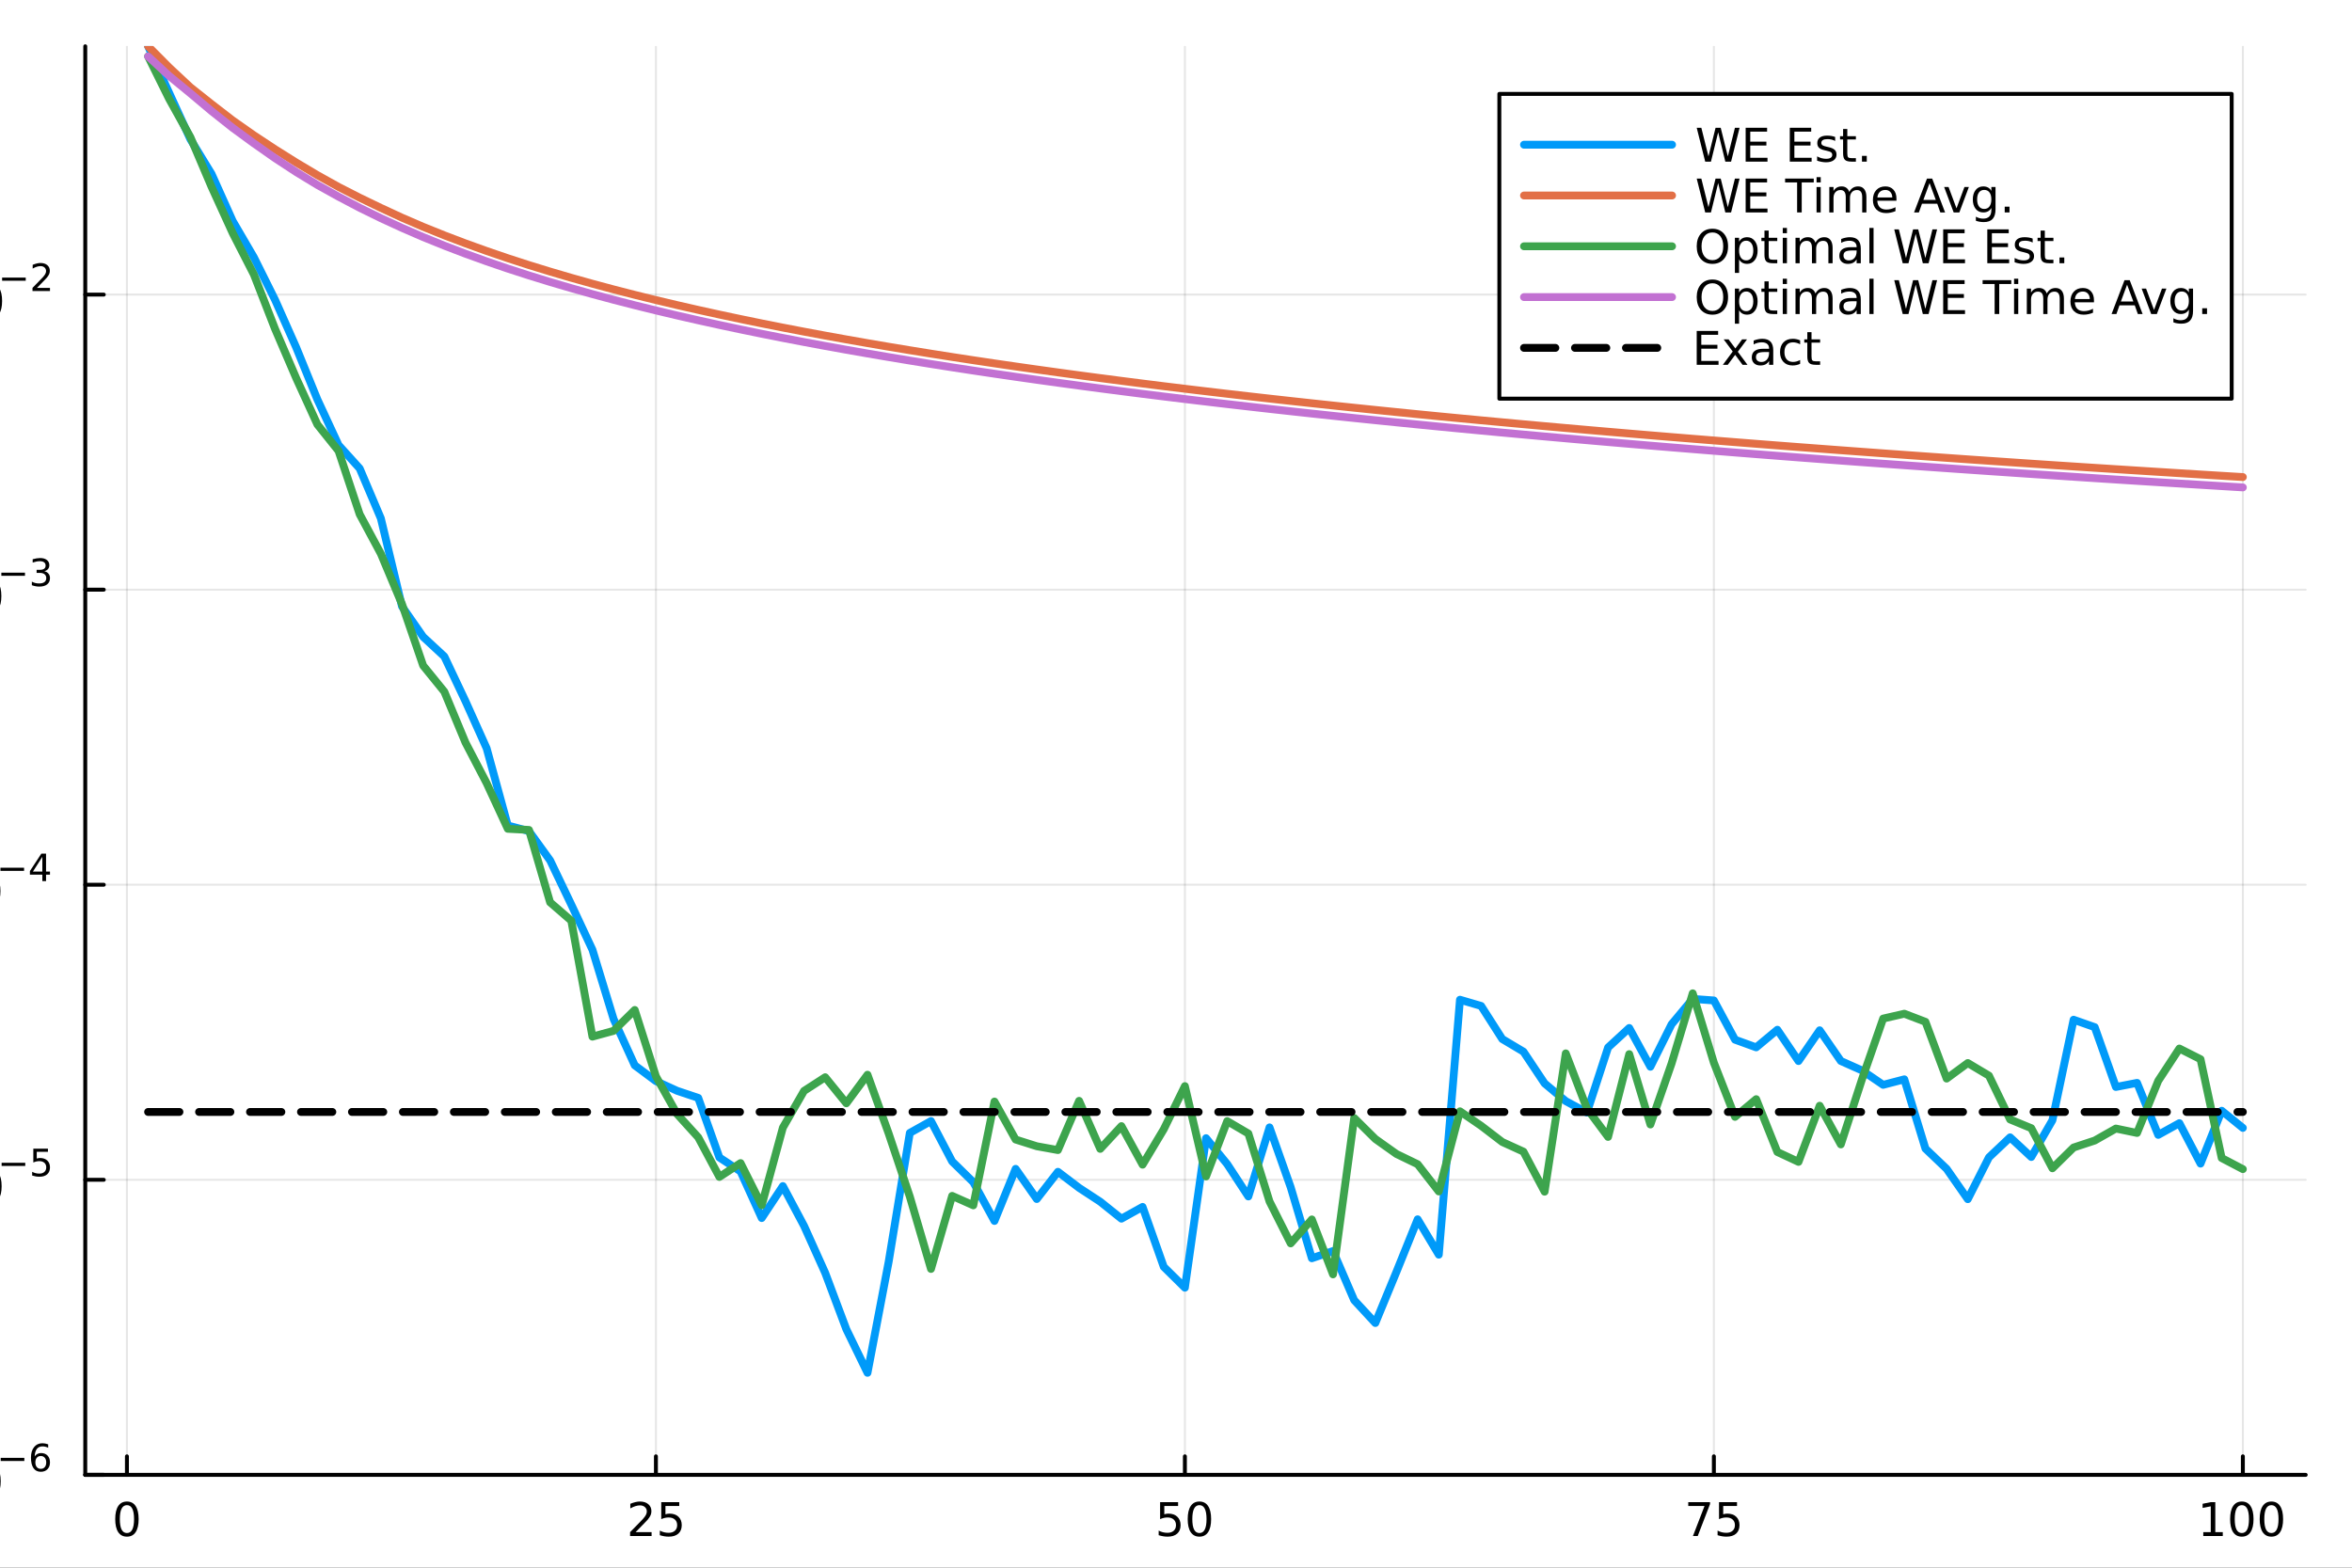 <?xml version="1.0" encoding="utf-8"?>
<svg xmlns="http://www.w3.org/2000/svg" xmlns:xlink="http://www.w3.org/1999/xlink" width="600" height="400" viewBox="0 0 2400 1600">
<rect x="0" y="0" width="2400" height="1600" fill="#333333" stroke="none"/>
<defs>
  <clipPath id="clip770">
    <rect x="0" y="0" width="2400" height="1600"/>
  </clipPath>
</defs>
<path clip-path="url(#clip770)" d="M0 1600 L2400 1600 L2400 0 L0 0  Z" fill="#ffffff" fill-rule="evenodd" fill-opacity="1"/>
<defs>
  <clipPath id="clip771">
    <rect x="480" y="0" width="1681" height="1600"/>
  </clipPath>
</defs>
<path clip-path="url(#clip770)" d="M86.992 1505.26 L2352.76 1505.26 L2352.76 47.244 L86.992 47.244  Z" fill="#ffffff" fill-rule="evenodd" fill-opacity="1"/>
<defs>
  <clipPath id="clip772">
    <rect x="86" y="47" width="2267" height="1459"/>
  </clipPath>
</defs>
<polyline clip-path="url(#clip772)" style="stroke:#000000; stroke-linecap:round; stroke-linejoin:round; stroke-width:2; stroke-opacity:0.1; fill:none" points="129.526,1505.26 129.526,47.244 "/>
<polyline clip-path="url(#clip772)" style="stroke:#000000; stroke-linecap:round; stroke-linejoin:round; stroke-width:2; stroke-opacity:0.1; fill:none" points="669.302,1505.26 669.302,47.244 "/>
<polyline clip-path="url(#clip772)" style="stroke:#000000; stroke-linecap:round; stroke-linejoin:round; stroke-width:2; stroke-opacity:0.1; fill:none" points="1209.08,1505.26 1209.08,47.244 "/>
<polyline clip-path="url(#clip772)" style="stroke:#000000; stroke-linecap:round; stroke-linejoin:round; stroke-width:2; stroke-opacity:0.1; fill:none" points="1748.85,1505.26 1748.85,47.244 "/>
<polyline clip-path="url(#clip772)" style="stroke:#000000; stroke-linecap:round; stroke-linejoin:round; stroke-width:2; stroke-opacity:0.1; fill:none" points="2288.63,1505.26 2288.63,47.244 "/>
<polyline clip-path="url(#clip770)" style="stroke:#000000; stroke-linecap:round; stroke-linejoin:round; stroke-width:4; stroke-opacity:1; fill:none" points="86.992,1505.26 2352.76,1505.26 "/>
<polyline clip-path="url(#clip770)" style="stroke:#000000; stroke-linecap:round; stroke-linejoin:round; stroke-width:4; stroke-opacity:1; fill:none" points="129.526,1505.26 129.526,1486.36 "/>
<polyline clip-path="url(#clip770)" style="stroke:#000000; stroke-linecap:round; stroke-linejoin:round; stroke-width:4; stroke-opacity:1; fill:none" points="669.302,1505.26 669.302,1486.36 "/>
<polyline clip-path="url(#clip770)" style="stroke:#000000; stroke-linecap:round; stroke-linejoin:round; stroke-width:4; stroke-opacity:1; fill:none" points="1209.08,1505.26 1209.08,1486.36 "/>
<polyline clip-path="url(#clip770)" style="stroke:#000000; stroke-linecap:round; stroke-linejoin:round; stroke-width:4; stroke-opacity:1; fill:none" points="1748.85,1505.26 1748.85,1486.36 "/>
<polyline clip-path="url(#clip770)" style="stroke:#000000; stroke-linecap:round; stroke-linejoin:round; stroke-width:4; stroke-opacity:1; fill:none" points="2288.63,1505.26 2288.63,1486.36 "/>
<path clip-path="url(#clip770)" d="M129.526 1536.18 Q125.915 1536.18 124.087 1539.74 Q122.281 1543.28 122.281 1550.41 Q122.281 1557.52 124.087 1561.09 Q125.915 1564.63 129.526 1564.63 Q133.161 1564.63 134.966 1561.09 Q136.795 1557.52 136.795 1550.41 Q136.795 1543.28 134.966 1539.74 Q133.161 1536.18 129.526 1536.18 M129.526 1532.47 Q135.337 1532.47 138.392 1537.08 Q141.471 1541.66 141.471 1550.41 Q141.471 1559.14 138.392 1563.75 Q135.337 1568.33 129.526 1568.33 Q123.716 1568.33 120.638 1563.75 Q117.582 1559.14 117.582 1550.41 Q117.582 1541.66 120.638 1537.08 Q123.716 1532.47 129.526 1532.47 Z" fill="#000000" fill-rule="nonzero" fill-opacity="1" /><path clip-path="url(#clip770)" d="M648.573 1563.72 L664.893 1563.72 L664.893 1567.66 L642.948 1567.66 L642.948 1563.72 Q645.61 1560.97 650.194 1556.34 Q654.8 1551.69 655.981 1550.35 Q658.226 1547.82 659.106 1546.09 Q660.009 1544.33 660.009 1542.64 Q660.009 1539.88 658.064 1538.15 Q656.143 1536.41 653.041 1536.41 Q650.842 1536.41 648.388 1537.17 Q645.958 1537.94 643.18 1539.49 L643.18 1534.77 Q646.004 1533.63 648.458 1533.05 Q650.911 1532.47 652.948 1532.47 Q658.319 1532.47 661.513 1535.16 Q664.708 1537.85 664.708 1542.34 Q664.708 1544.47 663.897 1546.39 Q663.11 1548.28 661.004 1550.88 Q660.425 1551.55 657.323 1554.77 Q654.222 1557.96 648.573 1563.72 Z" fill="#000000" fill-rule="nonzero" fill-opacity="1" /><path clip-path="url(#clip770)" d="M674.754 1533.1 L693.11 1533.1 L693.11 1537.04 L679.036 1537.04 L679.036 1545.51 Q680.055 1545.16 681.073 1545 Q682.092 1544.81 683.11 1544.81 Q688.897 1544.81 692.277 1547.98 Q695.657 1551.16 695.657 1556.57 Q695.657 1562.15 692.184 1565.25 Q688.712 1568.33 682.393 1568.33 Q680.217 1568.33 677.948 1567.96 Q675.703 1567.59 673.296 1566.85 L673.296 1562.15 Q675.379 1563.28 677.601 1563.84 Q679.823 1564.4 682.3 1564.4 Q686.305 1564.4 688.643 1562.29 Q690.981 1560.18 690.981 1556.57 Q690.981 1552.96 688.643 1550.85 Q686.305 1548.75 682.3 1548.75 Q680.425 1548.75 678.55 1549.16 Q676.698 1549.58 674.754 1550.46 L674.754 1533.1 Z" fill="#000000" fill-rule="nonzero" fill-opacity="1" /><path clip-path="url(#clip770)" d="M1183.78 1533.1 L1202.13 1533.1 L1202.13 1537.04 L1188.06 1537.04 L1188.06 1545.51 Q1189.08 1545.16 1190.1 1545 Q1191.12 1544.81 1192.13 1544.81 Q1197.92 1544.81 1201.3 1547.98 Q1204.68 1551.16 1204.68 1556.57 Q1204.68 1562.15 1201.21 1565.25 Q1197.74 1568.33 1191.42 1568.33 Q1189.24 1568.33 1186.97 1567.96 Q1184.73 1567.59 1182.32 1566.85 L1182.32 1562.15 Q1184.4 1563.28 1186.62 1563.84 Q1188.85 1564.4 1191.32 1564.4 Q1195.33 1564.4 1197.67 1562.29 Q1200 1560.18 1200 1556.57 Q1200 1552.96 1197.67 1550.85 Q1195.33 1548.75 1191.32 1548.75 Q1189.45 1548.75 1187.57 1549.16 Q1185.72 1549.58 1183.78 1550.46 L1183.78 1533.1 Z" fill="#000000" fill-rule="nonzero" fill-opacity="1" /><path clip-path="url(#clip770)" d="M1223.89 1536.18 Q1220.28 1536.18 1218.45 1539.74 Q1216.65 1543.28 1216.65 1550.41 Q1216.65 1557.52 1218.45 1561.09 Q1220.28 1564.63 1223.89 1564.63 Q1227.53 1564.63 1229.33 1561.09 Q1231.16 1557.52 1231.16 1550.41 Q1231.16 1543.28 1229.33 1539.74 Q1227.53 1536.18 1223.89 1536.18 M1223.89 1532.47 Q1229.7 1532.47 1232.76 1537.08 Q1235.84 1541.66 1235.84 1550.41 Q1235.84 1559.14 1232.76 1563.75 Q1229.7 1568.33 1223.89 1568.33 Q1218.08 1568.33 1215 1563.75 Q1211.95 1559.14 1211.95 1550.41 Q1211.95 1541.66 1215 1537.08 Q1218.08 1532.47 1223.89 1532.47 Z" fill="#000000" fill-rule="nonzero" fill-opacity="1" /><path clip-path="url(#clip770)" d="M1722.71 1533.1 L1744.93 1533.1 L1744.93 1535.09 L1732.38 1567.66 L1727.5 1567.66 L1739.31 1537.04 L1722.71 1537.04 L1722.71 1533.1 Z" fill="#000000" fill-rule="nonzero" fill-opacity="1" /><path clip-path="url(#clip770)" d="M1754.1 1533.1 L1772.45 1533.1 L1772.45 1537.04 L1758.38 1537.04 L1758.38 1545.51 Q1759.4 1545.16 1760.42 1545 Q1761.44 1544.81 1762.45 1544.81 Q1768.24 1544.81 1771.62 1547.98 Q1775 1551.16 1775 1556.57 Q1775 1562.15 1771.53 1565.25 Q1768.06 1568.33 1761.74 1568.33 Q1759.56 1568.33 1757.29 1567.96 Q1755.05 1567.59 1752.64 1566.85 L1752.64 1562.15 Q1754.72 1563.28 1756.94 1563.84 Q1759.17 1564.4 1761.64 1564.4 Q1765.65 1564.4 1767.99 1562.29 Q1770.32 1560.18 1770.32 1556.57 Q1770.32 1552.96 1767.99 1550.85 Q1765.65 1548.75 1761.64 1548.75 Q1759.77 1548.75 1757.89 1549.16 Q1756.04 1549.58 1754.1 1550.46 L1754.1 1533.1 Z" fill="#000000" fill-rule="nonzero" fill-opacity="1" /><path clip-path="url(#clip770)" d="M2248.24 1563.72 L2255.88 1563.72 L2255.88 1537.36 L2247.57 1539.03 L2247.57 1534.77 L2255.83 1533.1 L2260.51 1533.1 L2260.51 1563.72 L2268.14 1563.72 L2268.14 1567.66 L2248.24 1567.66 L2248.24 1563.72 Z" fill="#000000" fill-rule="nonzero" fill-opacity="1" /><path clip-path="url(#clip770)" d="M2287.59 1536.18 Q2283.98 1536.18 2282.15 1539.74 Q2280.34 1543.28 2280.34 1550.41 Q2280.34 1557.52 2282.15 1561.09 Q2283.98 1564.63 2287.59 1564.63 Q2291.22 1564.63 2293.03 1561.09 Q2294.86 1557.52 2294.86 1550.41 Q2294.86 1543.28 2293.03 1539.74 Q2291.22 1536.18 2287.59 1536.18 M2287.59 1532.47 Q2293.4 1532.47 2296.45 1537.08 Q2299.53 1541.66 2299.53 1550.41 Q2299.53 1559.14 2296.45 1563.75 Q2293.4 1568.33 2287.59 1568.33 Q2281.78 1568.33 2278.7 1563.75 Q2275.64 1559.14 2275.64 1550.41 Q2275.64 1541.66 2278.7 1537.08 Q2281.78 1532.47 2287.59 1532.47 Z" fill="#000000" fill-rule="nonzero" fill-opacity="1" /><path clip-path="url(#clip770)" d="M2317.75 1536.18 Q2314.14 1536.18 2312.31 1539.74 Q2310.51 1543.28 2310.51 1550.41 Q2310.51 1557.52 2312.31 1561.09 Q2314.14 1564.63 2317.75 1564.63 Q2321.38 1564.63 2323.19 1561.09 Q2325.02 1557.52 2325.02 1550.41 Q2325.02 1543.28 2323.19 1539.74 Q2321.38 1536.18 2317.75 1536.18 M2317.75 1532.47 Q2323.56 1532.47 2326.62 1537.08 Q2329.7 1541.66 2329.7 1550.41 Q2329.7 1559.14 2326.62 1563.75 Q2323.56 1568.33 2317.75 1568.33 Q2311.94 1568.33 2308.86 1563.75 Q2305.81 1559.14 2305.81 1550.41 Q2305.81 1541.66 2308.86 1537.08 Q2311.94 1532.47 2317.75 1532.47 Z" fill="#000000" fill-rule="nonzero" fill-opacity="1" /><path clip-path="url(#clip770)" d="M1116.16 1602.6 L1122.59 1602.6 L1122.59 1650.12 L1116.16 1650.12 L1116.16 1602.6 Z" fill="#000000" fill-rule="nonzero" fill-opacity="1" /><path clip-path="url(#clip770)" d="M1140.92 1604.35 L1140.92 1614.48 L1152.99 1614.48 L1152.99 1619.03 L1140.92 1619.03 L1140.92 1638.38 Q1140.92 1642.74 1142.1 1643.98 Q1143.31 1645.22 1146.97 1645.22 L1152.99 1645.22 L1152.99 1650.12 L1146.97 1650.12 Q1140.19 1650.12 1137.61 1647.61 Q1135.04 1645.06 1135.04 1638.38 L1135.04 1619.03 L1130.74 1619.03 L1130.74 1614.48 L1135.04 1614.48 L1135.04 1604.35 L1140.92 1604.35 Z" fill="#000000" fill-rule="nonzero" fill-opacity="1" /><path clip-path="url(#clip770)" d="M1191.18 1630.84 L1191.18 1633.7 L1164.25 1633.7 Q1164.64 1639.75 1167.88 1642.93 Q1171.16 1646.08 1176.99 1646.08 Q1180.36 1646.08 1183.51 1645.25 Q1186.69 1644.43 1189.81 1642.77 L1189.81 1648.31 Q1186.66 1649.65 1183.35 1650.35 Q1180.04 1651.05 1176.63 1651.05 Q1168.1 1651.05 1163.11 1646.08 Q1158.14 1641.12 1158.14 1632.65 Q1158.14 1623.9 1162.85 1618.77 Q1167.6 1613.62 1175.62 1613.62 Q1182.81 1613.62 1186.98 1618.26 Q1191.18 1622.88 1191.18 1630.84 M1185.32 1629.12 Q1185.26 1624.31 1182.62 1621.45 Q1180.01 1618.58 1175.68 1618.58 Q1170.78 1618.58 1167.82 1621.35 Q1164.89 1624.12 1164.44 1629.15 L1185.32 1629.12 Z" fill="#000000" fill-rule="nonzero" fill-opacity="1" /><path clip-path="url(#clip770)" d="M1221.45 1619.95 Q1220.46 1619.38 1219.29 1619.12 Q1218.14 1618.84 1216.74 1618.84 Q1211.77 1618.84 1209.1 1622.08 Q1206.46 1625.3 1206.46 1631.35 L1206.46 1650.12 L1200.57 1650.12 L1200.57 1614.48 L1206.46 1614.48 L1206.46 1620.01 Q1208.3 1616.77 1211.26 1615.21 Q1214.22 1613.62 1218.46 1613.62 Q1219.06 1613.62 1219.79 1613.71 Q1220.53 1613.78 1221.42 1613.93 L1221.45 1619.95 Z" fill="#000000" fill-rule="nonzero" fill-opacity="1" /><path clip-path="url(#clip770)" d="M1243.79 1632.2 Q1236.7 1632.2 1233.96 1633.83 Q1231.22 1635.45 1231.22 1639.37 Q1231.22 1642.48 1233.26 1644.33 Q1235.33 1646.15 1238.86 1646.15 Q1243.73 1646.15 1246.66 1642.71 Q1249.62 1639.24 1249.62 1633.51 L1249.62 1632.2 L1243.79 1632.2 M1255.47 1629.79 L1255.47 1650.12 L1249.62 1650.12 L1249.62 1644.71 Q1247.61 1647.96 1244.62 1649.52 Q1241.63 1651.05 1237.3 1651.05 Q1231.83 1651.05 1228.58 1647.99 Q1225.36 1644.9 1225.36 1639.75 Q1225.36 1633.73 1229.37 1630.68 Q1233.42 1627.62 1241.41 1627.62 L1249.62 1627.62 L1249.62 1627.05 Q1249.62 1623.01 1246.94 1620.81 Q1244.3 1618.58 1239.5 1618.58 Q1236.44 1618.58 1233.54 1619.31 Q1230.65 1620.05 1227.97 1621.51 L1227.97 1616.1 Q1231.19 1614.86 1234.21 1614.25 Q1237.24 1613.62 1240.1 1613.62 Q1247.84 1613.62 1251.65 1617.63 Q1255.47 1621.64 1255.47 1629.79 Z" fill="#000000" fill-rule="nonzero" fill-opacity="1" /><path clip-path="url(#clip770)" d="M1273.33 1604.35 L1273.33 1614.48 L1285.39 1614.48 L1285.39 1619.03 L1273.33 1619.03 L1273.33 1638.38 Q1273.33 1642.74 1274.51 1643.98 Q1275.72 1645.22 1279.38 1645.22 L1285.39 1645.22 L1285.39 1650.12 L1279.38 1650.12 Q1272.6 1650.12 1270.02 1647.61 Q1267.44 1645.06 1267.44 1638.38 L1267.44 1619.03 L1263.14 1619.03 L1263.14 1614.48 L1267.44 1614.48 L1267.44 1604.35 L1273.33 1604.35 Z" fill="#000000" fill-rule="nonzero" fill-opacity="1" /><path clip-path="url(#clip770)" d="M1323.59 1630.84 L1323.59 1633.7 L1296.66 1633.7 Q1297.04 1639.75 1300.29 1642.93 Q1303.57 1646.08 1309.39 1646.08 Q1312.77 1646.08 1315.92 1645.25 Q1319.1 1644.43 1322.22 1642.77 L1322.22 1648.31 Q1319.07 1649.65 1315.76 1650.35 Q1312.45 1651.05 1309.04 1651.05 Q1300.51 1651.05 1295.51 1646.08 Q1290.55 1641.12 1290.55 1632.65 Q1290.55 1623.9 1295.26 1618.77 Q1300 1613.62 1308.02 1613.62 Q1315.22 1613.62 1319.39 1618.26 Q1323.59 1622.88 1323.59 1630.84 M1317.73 1629.12 Q1317.67 1624.31 1315.03 1621.45 Q1312.42 1618.58 1308.09 1618.58 Q1303.19 1618.58 1300.23 1621.35 Q1297.3 1624.12 1296.85 1629.15 L1317.73 1629.12 Z" fill="#000000" fill-rule="nonzero" fill-opacity="1" /><polyline clip-path="url(#clip772)" style="stroke:#000000; stroke-linecap:round; stroke-linejoin:round; stroke-width:2; stroke-opacity:0.1; fill:none" points="86.992,1505.26 2352.76,1505.26 "/>
<polyline clip-path="url(#clip772)" style="stroke:#000000; stroke-linecap:round; stroke-linejoin:round; stroke-width:2; stroke-opacity:0.1; fill:none" points="86.992,1204.11 2352.76,1204.11 "/>
<polyline clip-path="url(#clip772)" style="stroke:#000000; stroke-linecap:round; stroke-linejoin:round; stroke-width:2; stroke-opacity:0.1; fill:none" points="86.992,902.968 2352.76,902.968 "/>
<polyline clip-path="url(#clip772)" style="stroke:#000000; stroke-linecap:round; stroke-linejoin:round; stroke-width:2; stroke-opacity:0.1; fill:none" points="86.992,601.823 2352.76,601.823 "/>
<polyline clip-path="url(#clip772)" style="stroke:#000000; stroke-linecap:round; stroke-linejoin:round; stroke-width:2; stroke-opacity:0.1; fill:none" points="86.992,300.677 2352.76,300.677 "/>
<polyline clip-path="url(#clip770)" style="stroke:#000000; stroke-linecap:round; stroke-linejoin:round; stroke-width:4; stroke-opacity:1; fill:none" points="86.992,1505.26 86.992,47.244 "/>
<polyline clip-path="url(#clip770)" style="stroke:#000000; stroke-linecap:round; stroke-linejoin:round; stroke-width:4; stroke-opacity:1; fill:none" points="86.992,1505.26 105.89,1505.26 "/>
<polyline clip-path="url(#clip770)" style="stroke:#000000; stroke-linecap:round; stroke-linejoin:round; stroke-width:4; stroke-opacity:1; fill:none" points="86.992,1204.11 105.89,1204.11 "/>
<polyline clip-path="url(#clip770)" style="stroke:#000000; stroke-linecap:round; stroke-linejoin:round; stroke-width:4; stroke-opacity:1; fill:none" points="86.992,902.968 105.89,902.968 "/>
<polyline clip-path="url(#clip770)" style="stroke:#000000; stroke-linecap:round; stroke-linejoin:round; stroke-width:4; stroke-opacity:1; fill:none" points="86.992,601.823 105.89,601.823 "/>
<polyline clip-path="url(#clip770)" style="stroke:#000000; stroke-linecap:round; stroke-linejoin:round; stroke-width:4; stroke-opacity:1; fill:none" points="86.992,300.677 105.89,300.677 "/>
<path clip-path="url(#clip770)" d="M-50.577 1525.05 L-42.938 1525.05 L-42.938 1498.69 L-51.248 1500.35 L-51.248 1496.09 L-42.984 1494.43 L-38.309 1494.43 L-38.309 1525.05 L-30.67 1525.05 L-30.67 1528.99 L-50.577 1528.99 L-50.577 1525.05 Z" fill="#000000" fill-rule="nonzero" fill-opacity="1" /><path clip-path="url(#clip770)" d="M-11.225 1497.51 Q-14.836 1497.51 -16.665 1501.07 Q-18.471 1504.61 -18.471 1511.74 Q-18.471 1518.85 -16.665 1522.41 Q-14.836 1525.96 -11.225 1525.96 Q-7.591 1525.96 -5.786 1522.41 Q-3.957 1518.85 -3.957 1511.74 Q-3.957 1504.61 -5.786 1501.07 Q-7.591 1497.51 -11.225 1497.51 M-11.225 1493.8 Q-5.415 1493.8 -2.36 1498.41 Q0.719 1502.99 0.719 1511.74 Q0.719 1520.47 -2.36 1525.08 Q-5.415 1529.66 -11.225 1529.66 Q-17.036 1529.66 -20.114 1525.08 Q-23.17 1520.47 -23.17 1511.74 Q-23.17 1502.99 -20.114 1498.41 Q-17.036 1493.8 -11.225 1493.8 Z" fill="#000000" fill-rule="nonzero" fill-opacity="1" /><path clip-path="url(#clip770)" d="M0.719 1487.9 L24.831 1487.9 L24.831 1491.1 L0.719 1491.1 L0.719 1487.9 Z" fill="#000000" fill-rule="nonzero" fill-opacity="1" /><path clip-path="url(#clip770)" d="M41.626 1486.02 Q39.068 1486.02 37.563 1487.77 Q36.078 1489.52 36.078 1492.57 Q36.078 1495.6 37.563 1497.36 Q39.068 1499.11 41.626 1499.11 Q44.184 1499.11 45.669 1497.36 Q47.174 1495.6 47.174 1492.57 Q47.174 1489.52 45.669 1487.77 Q44.184 1486.02 41.626 1486.02 M49.168 1474.12 L49.168 1477.58 Q47.738 1476.9 46.271 1476.54 Q44.823 1476.19 43.394 1476.19 Q39.632 1476.19 37.639 1478.73 Q35.664 1481.26 35.382 1486.4 Q36.491 1484.76 38.165 1483.9 Q39.839 1483.01 41.852 1483.01 Q46.083 1483.01 48.528 1485.59 Q50.992 1488.15 50.992 1492.57 Q50.992 1496.89 48.434 1499.51 Q45.876 1502.12 41.626 1502.12 Q36.755 1502.12 34.178 1498.4 Q31.601 1494.66 31.601 1487.57 Q31.601 1480.91 34.761 1476.96 Q37.921 1472.99 43.243 1472.99 Q44.673 1472.99 46.121 1473.27 Q47.588 1473.55 49.168 1474.12 Z" fill="#000000" fill-rule="nonzero" fill-opacity="1" /><path clip-path="url(#clip770)" d="M-49.637 1223.91 L-41.998 1223.91 L-41.998 1197.54 L-50.308 1199.21 L-50.308 1194.95 L-42.044 1193.28 L-37.368 1193.28 L-37.368 1223.91 L-29.729 1223.91 L-29.729 1227.84 L-49.637 1227.84 L-49.637 1223.91 Z" fill="#000000" fill-rule="nonzero" fill-opacity="1" /><path clip-path="url(#clip770)" d="M-10.285 1196.36 Q-13.896 1196.36 -15.725 1199.93 Q-17.53 1203.47 -17.53 1210.6 Q-17.53 1217.7 -15.725 1221.27 Q-13.896 1224.81 -10.285 1224.81 Q-6.651 1224.81 -4.845 1221.27 Q-3.017 1217.7 -3.017 1210.6 Q-3.017 1203.47 -4.845 1199.93 Q-6.651 1196.36 -10.285 1196.36 M-10.285 1192.66 Q-4.475 1192.66 -1.419 1197.26 Q1.659 1201.85 1.659 1210.6 Q1.659 1219.32 -1.419 1223.93 Q-4.475 1228.51 -10.285 1228.51 Q-16.095 1228.51 -19.174 1223.93 Q-22.229 1219.32 -22.229 1210.6 Q-22.229 1201.85 -19.174 1197.26 Q-16.095 1192.66 -10.285 1192.66 Z" fill="#000000" fill-rule="nonzero" fill-opacity="1" /><path clip-path="url(#clip770)" d="M1.659 1186.76 L25.771 1186.76 L25.771 1189.96 L1.659 1189.96 L1.659 1186.76 Z" fill="#000000" fill-rule="nonzero" fill-opacity="1" /><path clip-path="url(#clip770)" d="M34.009 1172.35 L48.923 1172.35 L48.923 1175.55 L37.488 1175.55 L37.488 1182.43 Q38.316 1182.15 39.143 1182.02 Q39.971 1181.87 40.798 1181.87 Q45.5 1181.87 48.246 1184.44 Q50.992 1187.02 50.992 1191.42 Q50.992 1195.96 48.171 1198.48 Q45.35 1200.98 40.215 1200.98 Q38.447 1200.98 36.604 1200.68 Q34.78 1200.37 32.824 1199.77 L32.824 1195.96 Q34.517 1196.88 36.322 1197.33 Q38.128 1197.78 40.14 1197.78 Q43.394 1197.78 45.293 1196.07 Q47.193 1194.36 47.193 1191.42 Q47.193 1188.49 45.293 1186.78 Q43.394 1185.07 40.14 1185.07 Q38.617 1185.07 37.093 1185.4 Q35.589 1185.74 34.009 1186.46 L34.009 1172.35 Z" fill="#000000" fill-rule="nonzero" fill-opacity="1" /><path clip-path="url(#clip770)" d="M-50.84 922.761 L-43.202 922.761 L-43.202 896.395 L-51.512 898.062 L-51.512 893.803 L-43.248 892.136 L-38.572 892.136 L-38.572 922.761 L-30.933 922.761 L-30.933 926.696 L-50.84 926.696 L-50.84 922.761 Z" fill="#000000" fill-rule="nonzero" fill-opacity="1" /><path clip-path="url(#clip770)" d="M-11.489 895.215 Q-15.1 895.215 -16.928 898.78 Q-18.734 902.321 -18.734 909.451 Q-18.734 916.557 -16.928 920.122 Q-15.1 923.664 -11.489 923.664 Q-7.854 923.664 -6.049 920.122 Q-4.22 916.557 -4.22 909.451 Q-4.22 902.321 -6.049 898.78 Q-7.854 895.215 -11.489 895.215 M-11.489 891.511 Q-5.679 891.511 -2.623 896.117 Q0.456 900.701 0.456 909.451 Q0.456 918.178 -2.623 922.784 Q-5.679 927.367 -11.489 927.367 Q-17.299 927.367 -20.378 922.784 Q-23.433 918.178 -23.433 909.451 Q-23.433 900.701 -20.378 896.117 Q-17.299 891.511 -11.489 891.511 Z" fill="#000000" fill-rule="nonzero" fill-opacity="1" /><path clip-path="url(#clip770)" d="M0.456 885.612 L24.567 885.612 L24.567 888.81 L0.456 888.81 L0.456 885.612 Z" fill="#000000" fill-rule="nonzero" fill-opacity="1" /><path clip-path="url(#clip770)" d="M43.206 874.516 L33.614 889.506 L43.206 889.506 L43.206 874.516 M42.209 871.206 L46.986 871.206 L46.986 889.506 L50.992 889.506 L50.992 892.665 L46.986 892.665 L46.986 899.286 L43.206 899.286 L43.206 892.665 L30.529 892.665 L30.529 888.998 L42.209 871.206 Z" fill="#000000" fill-rule="nonzero" fill-opacity="1" /><path clip-path="url(#clip770)" d="M-49.919 621.615 L-42.28 621.615 L-42.28 595.25 L-50.59 596.916 L-50.59 592.657 L-42.326 590.99 L-37.65 590.99 L-37.65 621.615 L-30.012 621.615 L-30.012 625.55 L-49.919 625.55 L-49.919 621.615 Z" fill="#000000" fill-rule="nonzero" fill-opacity="1" /><path clip-path="url(#clip770)" d="M-10.567 594.069 Q-14.178 594.069 -16.007 597.634 Q-17.812 601.175 -17.812 608.305 Q-17.812 615.411 -16.007 618.976 Q-14.178 622.518 -10.567 622.518 Q-6.933 622.518 -5.127 618.976 Q-3.299 615.411 -3.299 608.305 Q-3.299 601.175 -5.127 597.634 Q-6.933 594.069 -10.567 594.069 M-10.567 590.365 Q-4.757 590.365 -1.701 594.972 Q1.377 599.555 1.377 608.305 Q1.377 617.032 -1.701 621.638 Q-4.757 626.222 -10.567 626.222 Q-16.377 626.222 -19.456 621.638 Q-22.512 617.032 -22.512 608.305 Q-22.512 599.555 -19.456 594.972 Q-16.377 590.365 -10.567 590.365 Z" fill="#000000" fill-rule="nonzero" fill-opacity="1" /><path clip-path="url(#clip770)" d="M1.377 584.467 L25.489 584.467 L25.489 587.664 L1.377 587.664 L1.377 584.467 Z" fill="#000000" fill-rule="nonzero" fill-opacity="1" /><path clip-path="url(#clip770)" d="M45.199 583 Q47.926 583.583 49.45 585.426 Q50.992 587.269 50.992 589.977 Q50.992 594.134 48.133 596.41 Q45.275 598.685 40.008 598.685 Q38.24 598.685 36.36 598.328 Q34.498 597.989 32.504 597.294 L32.504 593.626 Q34.084 594.548 35.965 595.018 Q37.846 595.488 39.895 595.488 Q43.469 595.488 45.331 594.077 Q47.212 592.667 47.212 589.977 Q47.212 587.495 45.463 586.103 Q43.732 584.692 40.629 584.692 L37.356 584.692 L37.356 581.57 L40.779 581.57 Q43.582 581.57 45.068 580.461 Q46.553 579.332 46.553 577.226 Q46.553 575.063 45.011 573.916 Q43.488 572.749 40.629 572.749 Q39.068 572.749 37.281 573.088 Q35.495 573.426 33.35 574.141 L33.35 570.756 Q35.513 570.154 37.394 569.853 Q39.294 569.552 40.968 569.552 Q45.293 569.552 47.814 571.527 Q50.334 573.483 50.334 576.831 Q50.334 579.163 48.998 580.78 Q47.663 582.379 45.199 583 Z" fill="#000000" fill-rule="nonzero" fill-opacity="1" /><path clip-path="url(#clip770)" d="M-49.148 320.469 L-41.509 320.469 L-41.509 294.104 L-49.819 295.77 L-49.819 291.511 L-41.555 289.845 L-36.879 289.845 L-36.879 320.469 L-29.24 320.469 L-29.24 324.405 L-49.148 324.405 L-49.148 320.469 Z" fill="#000000" fill-rule="nonzero" fill-opacity="1" /><path clip-path="url(#clip770)" d="M-9.796 292.923 Q-13.407 292.923 -15.236 296.488 Q-17.041 300.03 -17.041 307.159 Q-17.041 314.266 -15.236 317.831 Q-13.407 321.372 -9.796 321.372 Q-6.162 321.372 -4.356 317.831 Q-2.528 314.266 -2.528 307.159 Q-2.528 300.03 -4.356 296.488 Q-6.162 292.923 -9.796 292.923 M-9.796 289.22 Q-3.986 289.22 -0.93 293.826 Q2.148 298.409 2.148 307.159 Q2.148 315.886 -0.93 320.493 Q-3.986 325.076 -9.796 325.076 Q-15.606 325.076 -18.685 320.493 Q-21.74 315.886 -21.74 307.159 Q-21.74 298.409 -18.685 293.826 Q-15.606 289.22 -9.796 289.22 Z" fill="#000000" fill-rule="nonzero" fill-opacity="1" /><path clip-path="url(#clip770)" d="M2.148 283.321 L26.26 283.321 L26.26 286.518 L2.148 286.518 L2.148 283.321 Z" fill="#000000" fill-rule="nonzero" fill-opacity="1" /><path clip-path="url(#clip770)" d="M37.733 293.797 L50.992 293.797 L50.992 296.994 L33.162 296.994 L33.162 293.797 Q35.325 291.559 39.049 287.797 Q42.792 284.017 43.751 282.926 Q45.575 280.876 46.29 279.465 Q47.024 278.036 47.024 276.663 Q47.024 274.425 45.444 273.014 Q43.883 271.604 41.362 271.604 Q39.576 271.604 37.582 272.224 Q35.607 272.845 33.35 274.105 L33.35 270.268 Q35.645 269.347 37.639 268.877 Q39.632 268.406 41.287 268.406 Q45.651 268.406 48.246 270.588 Q50.842 272.77 50.842 276.418 Q50.842 278.149 50.183 279.71 Q49.544 281.252 47.832 283.359 Q47.362 283.904 44.842 286.518 Q42.322 289.114 37.733 293.797 Z" fill="#000000" fill-rule="nonzero" fill-opacity="1" /><polyline clip-path="url(#clip772)" style="stroke:#009af9; stroke-linecap:round; stroke-linejoin:round; stroke-width:8; stroke-opacity:1; fill:none" points="151.118,47.244 172.709,95.01 194.3,142.136 215.891,177.532 237.482,225.647 259.073,262.646 280.664,306.019 302.255,354.634 323.846,407.662 345.437,454.22 367.028,478.113 388.619,529.019 410.21,618.957 431.801,649.979 453.392,669.983 474.983,715.634 496.574,763.722 518.165,842.489 539.756,848.239 561.347,878.144 582.938,923.214 604.529,969.329 626.12,1040.04 647.711,1087.3 669.302,1103.38 690.894,1113.27 712.485,1120.51 734.076,1181.35 755.667,1195.6 777.258,1243.16 798.849,1210.53 820.44,1251.12 842.031,1299.12 863.622,1356.66 885.213,1401.11 906.804,1287.8 928.395,1156.26 949.986,1144.17 971.577,1185.37 993.168,1206.53 1014.76,1246.13 1036.35,1192.95 1057.94,1223.74 1079.53,1195.96 1101.12,1212.34 1122.71,1226.49 1144.31,1243.79 1165.9,1231.78 1187.49,1292.92 1209.08,1314.24 1230.67,1161.64 1252.26,1188.1 1273.85,1221.12 1295.44,1150.63 1317.03,1211.68 1338.62,1284.2 1360.22,1276.82 1381.81,1326.96 1403.4,1350.29 1424.99,1297.95 1446.58,1244.45 1468.17,1280.53 1489.76,1020.33 1511.35,1026.66 1532.94,1060.46 1554.54,1073.33 1576.13,1105.71 1597.72,1123.82 1619.31,1135.45 1640.9,1069.07 1662.49,1049.19 1684.08,1088.73 1705.67,1045.44 1727.26,1019.5 1748.85,1021.07 1770.45,1061.13 1792.04,1068.95 1813.63,1050.98 1835.22,1082.92 1856.81,1051.52 1878.4,1082.85 1899.99,1092.49 1921.58,1107.2 1943.17,1101.57 1964.76,1172.33 1986.36,1192.93 2007.95,1223.89 2029.54,1181.21 2051.13,1160.78 2072.72,1180.84 2094.31,1143.34 2115.9,1040.74 2137.49,1048.33 2159.08,1109.37 2180.68,1105.19 2202.27,1158.27 2223.86,1146.31 2245.45,1187.61 2267.04,1133.64 2288.63,1151.16 "/>
<polyline clip-path="url(#clip772)" style="stroke:#e26f46; stroke-linecap:round; stroke-linejoin:round; stroke-width:8; stroke-opacity:1; fill:none" points="151.118,47.244 172.709,68.958 194.3,89.116 215.891,106.258 237.482,122.936 259.073,138.089 280.664,152.348 302.255,165.893 323.846,178.748 345.437,190.771 367.028,201.791 388.619,212.201 410.21,222.184 431.801,231.495 453.392,240.192 474.983,248.402 496.574,256.172 518.165,263.561 539.756,270.549 561.347,277.192 582.938,283.526 604.529,289.577 626.12,295.372 647.711,300.925 669.302,306.252 690.894,311.37 712.485,316.296 734.076,321.046 755.667,325.629 777.258,330.059 798.849,334.342 820.44,338.491 842.031,342.513 863.622,346.415 885.213,350.205 906.804,353.887 928.395,357.462 949.986,360.941 971.577,364.332 993.168,367.638 1014.76,370.864 1036.35,374.009 1057.94,377.082 1079.53,380.083 1101.12,383.017 1122.71,385.887 1144.31,388.696 1165.9,391.445 1187.49,394.139 1209.08,396.779 1230.67,399.361 1252.26,401.894 1273.85,404.381 1295.44,406.817 1317.03,409.212 1338.62,411.566 1360.22,413.877 1381.81,416.15 1403.4,418.384 1424.99,420.579 1446.58,422.737 1468.17,424.861 1489.76,426.931 1511.35,428.97 1532.94,430.981 1554.54,432.963 1576.13,434.918 1597.72,436.846 1619.31,438.746 1640.9,440.612 1662.49,442.45 1684.08,444.266 1705.67,446.051 1727.26,447.808 1748.85,449.542 1770.45,451.258 1792.04,452.952 1813.63,454.622 1835.22,456.275 1856.81,457.902 1878.4,459.513 1899.99,461.105 1921.58,462.679 1943.17,464.234 1964.76,465.774 1986.36,467.298 2007.95,468.805 2029.54,470.294 2051.13,471.764 2072.72,473.219 2094.31,474.655 2115.9,476.066 2137.49,477.462 2159.08,478.849 2180.68,480.222 2202.27,481.583 2223.86,482.93 2245.45,484.266 2267.04,485.584 2288.63,486.89 "/>
<polyline clip-path="url(#clip772)" style="stroke:#3da44d; stroke-linecap:round; stroke-linejoin:round; stroke-width:8; stroke-opacity:1; fill:none" points="151.118,57.566 172.709,101.176 194.3,139.998 215.891,190.713 237.482,238.016 259.073,280.209 280.664,335.679 302.255,385.954 323.846,433.21 345.437,460.174 367.028,524.908 388.619,565.107 410.21,616.57 431.801,679.322 453.392,705.914 474.983,757.851 496.574,799.268 518.165,845.888 539.756,847.032 561.347,920.951 582.938,939.627 604.529,1058.01 626.12,1052.08 647.711,1030.79 669.302,1098.48 690.894,1136.99 712.485,1160.8 734.076,1201.19 755.667,1187.05 777.258,1230.11 798.849,1150.89 820.44,1113.4 842.031,1099.43 863.622,1126.02 885.213,1096.88 906.804,1156.86 928.395,1221.3 949.986,1295.09 971.577,1220.53 993.168,1230.18 1014.76,1124.26 1036.35,1163.02 1057.94,1169.86 1079.53,1173.78 1101.12,1123.54 1122.71,1172.56 1144.31,1149.31 1165.9,1188.69 1187.49,1152.59 1209.08,1108.5 1230.67,1200.69 1252.26,1144.22 1273.85,1156.89 1295.44,1226.24 1317.03,1269.02 1338.62,1244.58 1360.22,1300.64 1381.81,1141.02 1403.4,1162.42 1424.99,1177.76 1446.58,1188.22 1468.17,1216.01 1489.76,1134.21 1511.35,1149 1532.94,1165.53 1554.54,1175.38 1576.13,1216.24 1597.72,1075.1 1619.31,1131.34 1640.9,1160.35 1662.49,1075.86 1684.08,1147.66 1705.67,1085.47 1727.26,1013.8 1748.85,1084.62 1770.45,1139.87 1792.04,1121.83 1813.63,1175.73 1835.22,1185.82 1856.81,1128.53 1878.4,1168 1899.99,1101.56 1921.58,1039.57 1943.17,1034.61 1964.76,1042.88 1986.36,1100.82 2007.95,1084.93 2029.54,1097.82 2051.13,1142.53 2072.72,1151.43 2094.31,1192.37 2115.9,1171.17 2137.49,1164.05 2159.08,1151.81 2180.68,1156.3 2202.27,1103.14 2223.86,1070.14 2245.45,1081.06 2267.04,1181.91 2288.63,1193.23 "/>
<polyline clip-path="url(#clip772)" style="stroke:#c271d2; stroke-linecap:round; stroke-linejoin:round; stroke-width:8; stroke-opacity:1; fill:none" points="151.118,57.566 172.709,77.562 194.3,95.255 215.891,113.395 237.482,130.541 259.073,146.312 280.664,161.447 302.255,175.596 323.846,188.74 345.437,200.708 367.028,212.081 388.619,222.664 410.21,232.597 431.801,241.96 453.392,250.714 474.983,258.975 496.574,266.772 518.165,274.156 539.756,281.136 561.347,287.793 582.938,294.129 604.529,300.195 626.12,305.99 647.711,311.534 669.302,316.86 690.894,321.979 712.485,326.907 734.076,331.657 755.667,336.24 777.258,340.669 798.849,344.948 820.44,349.089 842.031,353.1 863.622,356.994 885.213,360.772 906.804,364.447 928.395,368.026 949.986,371.51 971.577,374.902 993.168,378.209 1014.76,381.427 1036.35,384.571 1057.94,387.641 1079.53,390.64 1101.12,393.568 1122.71,396.435 1144.31,399.239 1165.9,401.986 1187.49,404.674 1209.08,407.304 1230.67,409.887 1252.26,412.418 1273.85,414.9 1295.44,417.34 1317.03,419.736 1338.62,422.089 1360.22,424.401 1381.81,426.666 1403.4,428.893 1424.99,431.084 1446.58,433.239 1468.17,435.36 1489.76,437.443 1511.35,439.494 1532.94,441.513 1554.54,443.503 1576.13,445.464 1597.72,447.386 1619.31,449.285 1640.9,451.159 1662.49,452.998 1684.08,454.818 1705.67,456.608 1727.26,458.362 1748.85,460.102 1770.45,461.825 1792.04,463.524 1813.63,465.204 1835.22,466.863 1856.81,468.498 1878.4,470.115 1899.99,471.707 1921.58,473.271 1943.17,474.816 1964.76,476.343 1986.36,477.86 2007.95,479.358 2029.54,480.839 2051.13,482.307 2072.72,483.76 2094.31,485.199 2115.9,486.62 2137.49,488.026 2159.08,489.416 2180.68,490.792 2202.27,492.149 2223.86,493.487 2245.45,494.814 2267.04,496.135 2288.63,497.443 "/>
<polyline clip-path="url(#clip772)" style="stroke:#000000; stroke-linecap:round; stroke-linejoin:round; stroke-width:8; stroke-opacity:1; fill:none" stroke-dasharray="32, 20" points="151.118,1134.87 172.709,1134.87 194.3,1134.87 215.891,1134.87 237.482,1134.87 259.073,1134.87 280.664,1134.87 302.255,1134.87 323.846,1134.87 345.437,1134.87 367.028,1134.87 388.619,1134.87 410.21,1134.87 431.801,1134.87 453.392,1134.87 474.983,1134.87 496.574,1134.87 518.165,1134.87 539.756,1134.87 561.347,1134.87 582.938,1134.87 604.529,1134.87 626.12,1134.87 647.711,1134.87 669.302,1134.87 690.894,1134.87 712.485,1134.87 734.076,1134.87 755.667,1134.87 777.258,1134.87 798.849,1134.87 820.44,1134.87 842.031,1134.87 863.622,1134.87 885.213,1134.87 906.804,1134.87 928.395,1134.87 949.986,1134.87 971.577,1134.87 993.168,1134.87 1014.76,1134.87 1036.35,1134.87 1057.94,1134.87 1079.53,1134.87 1101.12,1134.87 1122.71,1134.87 1144.31,1134.87 1165.9,1134.87 1187.49,1134.87 1209.08,1134.87 1230.67,1134.87 1252.26,1134.87 1273.85,1134.87 1295.44,1134.87 1317.03,1134.87 1338.62,1134.87 1360.22,1134.87 1381.81,1134.87 1403.4,1134.87 1424.99,1134.87 1446.58,1134.87 1468.17,1134.87 1489.76,1134.87 1511.35,1134.87 1532.94,1134.87 1554.54,1134.87 1576.13,1134.87 1597.72,1134.87 1619.31,1134.87 1640.9,1134.87 1662.49,1134.87 1684.08,1134.87 1705.67,1134.87 1727.26,1134.87 1748.85,1134.87 1770.45,1134.87 1792.04,1134.87 1813.63,1134.87 1835.22,1134.87 1856.81,1134.87 1878.4,1134.87 1899.99,1134.87 1921.58,1134.87 1943.17,1134.87 1964.76,1134.87 1986.36,1134.87 2007.95,1134.87 2029.54,1134.87 2051.13,1134.87 2072.72,1134.87 2094.31,1134.87 2115.9,1134.87 2137.49,1134.87 2159.08,1134.87 2180.68,1134.87 2202.27,1134.87 2223.86,1134.87 2245.45,1134.87 2267.04,1134.87 2288.63,1134.87 "/>
<path clip-path="url(#clip770)" d="M1529.94 406.885 L2277.23 406.885 L2277.23 95.845 L1529.94 95.845  Z" fill="#ffffff" fill-rule="evenodd" fill-opacity="1"/>
<polyline clip-path="url(#clip770)" style="stroke:#000000; stroke-linecap:round; stroke-linejoin:round; stroke-width:4; stroke-opacity:1; fill:none" points="1529.94,406.885 2277.23,406.885 2277.23,95.845 1529.94,95.845 1529.94,406.885 "/>
<polyline clip-path="url(#clip770)" style="stroke:#009af9; stroke-linecap:round; stroke-linejoin:round; stroke-width:8; stroke-opacity:1; fill:none" points="1555.11,147.685 1706.17,147.685 "/>
<path clip-path="url(#clip770)" d="M1731.34 130.405 L1736.06 130.405 L1743.33 159.617 L1750.58 130.405 L1755.83 130.405 L1763.1 159.617 L1770.34 130.405 L1775.09 130.405 L1766.41 164.965 L1760.53 164.965 L1753.24 134.965 L1745.88 164.965 L1740 164.965 L1731.34 130.405 Z" fill="#000000" fill-rule="nonzero" fill-opacity="1" /><path clip-path="url(#clip770)" d="M1781.29 130.405 L1803.15 130.405 L1803.15 134.34 L1785.97 134.34 L1785.97 144.571 L1802.43 144.571 L1802.43 148.506 L1785.97 148.506 L1785.97 161.029 L1803.56 161.029 L1803.56 164.965 L1781.29 164.965 L1781.29 130.405 Z" fill="#000000" fill-rule="nonzero" fill-opacity="1" /><path clip-path="url(#clip770)" d="M1826.32 130.405 L1848.17 130.405 L1848.17 134.34 L1830.99 134.34 L1830.99 144.571 L1847.45 144.571 L1847.45 148.506 L1830.99 148.506 L1830.99 161.029 L1848.59 161.029 L1848.59 164.965 L1826.32 164.965 L1826.32 130.405 Z" fill="#000000" fill-rule="nonzero" fill-opacity="1" /><path clip-path="url(#clip770)" d="M1872.61 139.803 L1872.61 143.83 Q1870.81 142.905 1868.86 142.442 Q1866.92 141.979 1864.84 141.979 Q1861.66 141.979 1860.07 142.951 Q1858.49 143.923 1858.49 145.867 Q1858.49 147.349 1859.63 148.205 Q1860.76 149.039 1864.19 149.803 L1865.65 150.127 Q1870.18 151.099 1872.08 152.881 Q1874 154.641 1874 157.812 Q1874 161.423 1871.13 163.529 Q1868.28 165.636 1863.28 165.636 Q1861.2 165.636 1858.93 165.219 Q1856.69 164.826 1854.19 164.016 L1854.19 159.617 Q1856.55 160.844 1858.84 161.469 Q1861.13 162.071 1863.38 162.071 Q1866.39 162.071 1868.01 161.053 Q1869.63 160.011 1869.63 158.136 Q1869.63 156.4 1868.45 155.474 Q1867.29 154.548 1863.33 153.692 L1861.85 153.344 Q1857.89 152.511 1856.13 150.798 Q1854.37 149.062 1854.37 146.053 Q1854.37 142.395 1856.96 140.405 Q1859.56 138.414 1864.33 138.414 Q1866.69 138.414 1868.77 138.761 Q1870.85 139.108 1872.61 139.803 Z" fill="#000000" fill-rule="nonzero" fill-opacity="1" /><path clip-path="url(#clip770)" d="M1885 131.678 L1885 139.039 L1893.77 139.039 L1893.77 142.349 L1885 142.349 L1885 156.423 Q1885 159.594 1885.85 160.497 Q1886.73 161.4 1889.4 161.4 L1893.77 161.4 L1893.77 164.965 L1889.4 164.965 Q1884.46 164.965 1882.59 163.136 Q1880.71 161.284 1880.71 156.423 L1880.71 142.349 L1877.59 142.349 L1877.59 139.039 L1880.71 139.039 L1880.71 131.678 L1885 131.678 Z" fill="#000000" fill-rule="nonzero" fill-opacity="1" /><path clip-path="url(#clip770)" d="M1899.97 159.085 L1904.86 159.085 L1904.86 164.965 L1899.97 164.965 L1899.97 159.085 Z" fill="#000000" fill-rule="nonzero" fill-opacity="1" /><polyline clip-path="url(#clip770)" style="stroke:#e26f46; stroke-linecap:round; stroke-linejoin:round; stroke-width:8; stroke-opacity:1; fill:none" points="1555.11,199.525 1706.17,199.525 "/>
<path clip-path="url(#clip770)" d="M1731.34 182.245 L1736.06 182.245 L1743.33 211.457 L1750.58 182.245 L1755.83 182.245 L1763.1 211.457 L1770.34 182.245 L1775.09 182.245 L1766.41 216.805 L1760.53 216.805 L1753.24 186.805 L1745.88 216.805 L1740 216.805 L1731.34 182.245 Z" fill="#000000" fill-rule="nonzero" fill-opacity="1" /><path clip-path="url(#clip770)" d="M1781.29 182.245 L1803.15 182.245 L1803.15 186.18 L1785.97 186.18 L1785.97 196.411 L1802.43 196.411 L1802.43 200.346 L1785.97 200.346 L1785.97 212.869 L1803.56 212.869 L1803.56 216.805 L1781.29 216.805 L1781.29 182.245 Z" fill="#000000" fill-rule="nonzero" fill-opacity="1" /><path clip-path="url(#clip770)" d="M1821.53 182.245 L1850.76 182.245 L1850.76 186.18 L1838.49 186.18 L1838.49 216.805 L1833.79 216.805 L1833.79 186.18 L1821.53 186.18 L1821.53 182.245 Z" fill="#000000" fill-rule="nonzero" fill-opacity="1" /><path clip-path="url(#clip770)" d="M1853.63 190.879 L1857.89 190.879 L1857.89 216.805 L1853.63 216.805 L1853.63 190.879 M1853.63 180.786 L1857.89 180.786 L1857.89 186.18 L1853.63 186.18 L1853.63 180.786 Z" fill="#000000" fill-rule="nonzero" fill-opacity="1" /><path clip-path="url(#clip770)" d="M1886.99 195.856 Q1888.59 192.985 1890.81 191.62 Q1893.03 190.254 1896.04 190.254 Q1900.09 190.254 1902.29 193.101 Q1904.49 195.925 1904.49 201.157 L1904.49 216.805 L1900.21 216.805 L1900.21 201.295 Q1900.21 197.569 1898.89 195.763 Q1897.57 193.958 1894.86 193.958 Q1891.55 193.958 1889.63 196.157 Q1887.71 198.356 1887.71 202.152 L1887.71 216.805 L1883.42 216.805 L1883.42 201.295 Q1883.42 197.545 1882.1 195.763 Q1880.78 193.958 1878.03 193.958 Q1874.77 193.958 1872.84 196.18 Q1870.92 198.379 1870.92 202.152 L1870.92 216.805 L1866.64 216.805 L1866.64 190.879 L1870.92 190.879 L1870.92 194.907 Q1872.38 192.522 1874.42 191.388 Q1876.46 190.254 1879.26 190.254 Q1882.08 190.254 1884.05 191.689 Q1886.04 193.124 1886.99 195.856 Z" fill="#000000" fill-rule="nonzero" fill-opacity="1" /><path clip-path="url(#clip770)" d="M1935.16 202.777 L1935.16 204.86 L1915.58 204.86 Q1915.85 209.258 1918.21 211.573 Q1920.6 213.865 1924.83 213.865 Q1927.29 213.865 1929.58 213.263 Q1931.89 212.661 1934.16 211.457 L1934.16 215.485 Q1931.87 216.457 1929.46 216.967 Q1927.06 217.476 1924.58 217.476 Q1918.38 217.476 1914.74 213.865 Q1911.13 210.254 1911.13 204.096 Q1911.13 197.731 1914.56 194.004 Q1918.01 190.254 1923.84 190.254 Q1929.07 190.254 1932.1 193.633 Q1935.16 196.99 1935.16 202.777 M1930.9 201.527 Q1930.85 198.032 1928.93 195.948 Q1927.03 193.865 1923.89 193.865 Q1920.32 193.865 1918.17 195.879 Q1916.04 197.893 1915.71 201.55 L1930.9 201.527 Z" fill="#000000" fill-rule="nonzero" fill-opacity="1" /><path clip-path="url(#clip770)" d="M1968.95 186.851 L1962.61 204.05 L1975.32 204.05 L1968.95 186.851 M1966.32 182.245 L1971.62 182.245 L1984.79 216.805 L1979.93 216.805 L1976.78 207.939 L1961.2 207.939 L1958.05 216.805 L1953.12 216.805 L1966.32 182.245 Z" fill="#000000" fill-rule="nonzero" fill-opacity="1" /><path clip-path="url(#clip770)" d="M1983.82 190.879 L1988.33 190.879 L1996.43 212.638 L2004.53 190.879 L2009.05 190.879 L1999.33 216.805 L1993.54 216.805 L1983.82 190.879 Z" fill="#000000" fill-rule="nonzero" fill-opacity="1" /><path clip-path="url(#clip770)" d="M2031.99 203.541 Q2031.99 198.911 2030.07 196.365 Q2028.17 193.819 2024.72 193.819 Q2021.29 193.819 2019.37 196.365 Q2017.47 198.911 2017.47 203.541 Q2017.47 208.147 2019.37 210.694 Q2021.29 213.24 2024.72 213.24 Q2028.17 213.24 2030.07 210.694 Q2031.99 208.147 2031.99 203.541 M2036.25 213.587 Q2036.25 220.207 2033.31 223.425 Q2030.37 226.666 2024.3 226.666 Q2022.06 226.666 2020.07 226.318 Q2018.08 225.994 2016.2 225.3 L2016.2 221.156 Q2018.08 222.175 2019.9 222.661 Q2021.73 223.147 2023.63 223.147 Q2027.82 223.147 2029.9 220.948 Q2031.99 218.772 2031.99 214.351 L2031.99 212.244 Q2030.67 214.536 2028.61 215.67 Q2026.55 216.805 2023.68 216.805 Q2018.91 216.805 2015.99 213.17 Q2013.08 209.536 2013.08 203.541 Q2013.08 197.522 2015.99 193.888 Q2018.91 190.254 2023.68 190.254 Q2026.55 190.254 2028.61 191.388 Q2030.67 192.522 2031.99 194.814 L2031.99 190.879 L2036.25 190.879 L2036.25 213.587 Z" fill="#000000" fill-rule="nonzero" fill-opacity="1" /><path clip-path="url(#clip770)" d="M2045.62 210.925 L2050.51 210.925 L2050.51 216.805 L2045.62 216.805 L2045.62 210.925 Z" fill="#000000" fill-rule="nonzero" fill-opacity="1" /><polyline clip-path="url(#clip770)" style="stroke:#3da44d; stroke-linecap:round; stroke-linejoin:round; stroke-width:8; stroke-opacity:1; fill:none" points="1555.11,251.365 1706.17,251.365 "/>
<path clip-path="url(#clip770)" d="M1747.36 237.256 Q1742.27 237.256 1739.26 241.052 Q1736.27 244.848 1736.27 251.399 Q1736.27 257.927 1739.26 261.723 Q1742.27 265.52 1747.36 265.52 Q1752.45 265.52 1755.41 261.723 Q1758.4 257.927 1758.4 251.399 Q1758.4 244.848 1755.41 241.052 Q1752.45 237.256 1747.36 237.256 M1747.36 233.46 Q1754.63 233.46 1758.98 238.344 Q1763.33 243.205 1763.33 251.399 Q1763.33 259.571 1758.98 264.455 Q1754.63 269.316 1747.36 269.316 Q1740.07 269.316 1735.69 264.455 Q1731.34 259.594 1731.34 251.399 Q1731.34 243.205 1735.69 238.344 Q1740.07 233.46 1747.36 233.46 Z" fill="#000000" fill-rule="nonzero" fill-opacity="1" /><path clip-path="url(#clip770)" d="M1774.58 264.756 L1774.58 278.506 L1770.3 278.506 L1770.3 242.719 L1774.58 242.719 L1774.58 246.654 Q1775.92 244.339 1777.96 243.228 Q1780.02 242.094 1782.87 242.094 Q1787.59 242.094 1790.53 245.844 Q1793.49 249.594 1793.49 255.705 Q1793.49 261.816 1790.53 265.566 Q1787.59 269.316 1782.87 269.316 Q1780.02 269.316 1777.96 268.205 Q1775.92 267.071 1774.58 264.756 M1789.07 255.705 Q1789.07 251.006 1787.13 248.344 Q1785.21 245.659 1781.83 245.659 Q1778.45 245.659 1776.5 248.344 Q1774.58 251.006 1774.58 255.705 Q1774.58 260.404 1776.5 263.089 Q1778.45 265.751 1781.83 265.751 Q1785.21 265.751 1787.13 263.089 Q1789.07 260.404 1789.07 255.705 Z" fill="#000000" fill-rule="nonzero" fill-opacity="1" /><path clip-path="url(#clip770)" d="M1804.77 235.358 L1804.77 242.719 L1813.54 242.719 L1813.54 246.029 L1804.77 246.029 L1804.77 260.103 Q1804.77 263.274 1805.62 264.177 Q1806.5 265.08 1809.16 265.08 L1813.54 265.08 L1813.54 268.645 L1809.16 268.645 Q1804.23 268.645 1802.36 266.816 Q1800.48 264.964 1800.48 260.103 L1800.48 246.029 L1797.36 246.029 L1797.36 242.719 L1800.48 242.719 L1800.48 235.358 L1804.77 235.358 Z" fill="#000000" fill-rule="nonzero" fill-opacity="1" /><path clip-path="url(#clip770)" d="M1819.14 242.719 L1823.4 242.719 L1823.4 268.645 L1819.14 268.645 L1819.14 242.719 M1819.14 232.626 L1823.4 232.626 L1823.4 238.02 L1819.14 238.02 L1819.14 232.626 Z" fill="#000000" fill-rule="nonzero" fill-opacity="1" /><path clip-path="url(#clip770)" d="M1852.5 247.696 Q1854.09 244.825 1856.32 243.46 Q1858.54 242.094 1861.55 242.094 Q1865.6 242.094 1867.8 244.941 Q1870 247.765 1870 252.997 L1870 268.645 L1865.71 268.645 L1865.71 253.135 Q1865.71 249.409 1864.4 247.603 Q1863.08 245.798 1860.37 245.798 Q1857.06 245.798 1855.14 247.997 Q1853.21 250.196 1853.21 253.992 L1853.21 268.645 L1848.93 268.645 L1848.93 253.135 Q1848.93 249.385 1847.61 247.603 Q1846.29 245.798 1843.54 245.798 Q1840.28 245.798 1838.35 248.02 Q1836.43 250.219 1836.43 253.992 L1836.43 268.645 L1832.15 268.645 L1832.15 242.719 L1836.43 242.719 L1836.43 246.747 Q1837.89 244.362 1839.93 243.228 Q1841.96 242.094 1844.77 242.094 Q1847.59 242.094 1849.56 243.529 Q1851.55 244.964 1852.5 247.696 Z" fill="#000000" fill-rule="nonzero" fill-opacity="1" /><path clip-path="url(#clip770)" d="M1890.27 255.612 Q1885.11 255.612 1883.12 256.793 Q1881.13 257.973 1881.13 260.821 Q1881.13 263.089 1882.61 264.432 Q1884.12 265.751 1886.69 265.751 Q1890.23 265.751 1892.36 263.251 Q1894.51 260.728 1894.51 256.561 L1894.51 255.612 L1890.27 255.612 M1898.77 253.853 L1898.77 268.645 L1894.51 268.645 L1894.51 264.709 Q1893.05 267.071 1890.88 268.205 Q1888.7 269.316 1885.55 269.316 Q1881.57 269.316 1879.21 267.094 Q1876.87 264.848 1876.87 261.098 Q1876.87 256.723 1879.79 254.501 Q1882.73 252.279 1888.54 252.279 L1894.51 252.279 L1894.51 251.862 Q1894.51 248.923 1892.57 247.325 Q1890.65 245.705 1887.15 245.705 Q1884.93 245.705 1882.82 246.237 Q1880.71 246.77 1878.77 247.835 L1878.77 243.899 Q1881.11 242.997 1883.31 242.557 Q1885.51 242.094 1887.59 242.094 Q1893.21 242.094 1895.99 245.01 Q1898.77 247.927 1898.77 253.853 Z" fill="#000000" fill-rule="nonzero" fill-opacity="1" /><path clip-path="url(#clip770)" d="M1907.54 232.626 L1911.8 232.626 L1911.8 268.645 L1907.54 268.645 L1907.54 232.626 Z" fill="#000000" fill-rule="nonzero" fill-opacity="1" /><path clip-path="url(#clip770)" d="M1932.89 234.085 L1937.61 234.085 L1944.88 263.297 L1952.13 234.085 L1957.38 234.085 L1964.65 263.297 L1971.89 234.085 L1976.64 234.085 L1967.96 268.645 L1962.08 268.645 L1954.79 238.645 L1947.43 268.645 L1941.55 268.645 L1932.89 234.085 Z" fill="#000000" fill-rule="nonzero" fill-opacity="1" /><path clip-path="url(#clip770)" d="M1982.84 234.085 L2004.7 234.085 L2004.7 238.02 L1987.52 238.02 L1987.52 248.251 L2003.98 248.251 L2003.98 252.186 L1987.52 252.186 L1987.52 264.709 L2005.11 264.709 L2005.11 268.645 L1982.84 268.645 L1982.84 234.085 Z" fill="#000000" fill-rule="nonzero" fill-opacity="1" /><path clip-path="url(#clip770)" d="M2027.87 234.085 L2049.72 234.085 L2049.72 238.02 L2032.54 238.02 L2032.54 248.251 L2049 248.251 L2049 252.186 L2032.54 252.186 L2032.54 264.709 L2050.14 264.709 L2050.14 268.645 L2027.87 268.645 L2027.87 234.085 Z" fill="#000000" fill-rule="nonzero" fill-opacity="1" /><path clip-path="url(#clip770)" d="M2074.16 243.483 L2074.16 247.51 Q2072.36 246.585 2070.41 246.122 Q2068.47 245.659 2066.38 245.659 Q2063.21 245.659 2061.62 246.631 Q2060.04 247.603 2060.04 249.547 Q2060.04 251.029 2061.18 251.885 Q2062.31 252.719 2065.74 253.483 L2067.2 253.807 Q2071.73 254.779 2073.63 256.561 Q2075.55 258.321 2075.55 261.492 Q2075.55 265.103 2072.68 267.209 Q2069.83 269.316 2064.83 269.316 Q2062.75 269.316 2060.48 268.899 Q2058.24 268.506 2055.74 267.696 L2055.74 263.297 Q2058.1 264.524 2060.39 265.149 Q2062.68 265.751 2064.93 265.751 Q2067.94 265.751 2069.56 264.733 Q2071.18 263.691 2071.18 261.816 Q2071.18 260.08 2070 259.154 Q2068.84 258.228 2064.88 257.372 L2063.4 257.024 Q2059.44 256.191 2057.68 254.478 Q2055.92 252.742 2055.92 249.733 Q2055.92 246.075 2058.51 244.085 Q2061.11 242.094 2065.88 242.094 Q2068.24 242.094 2070.32 242.441 Q2072.4 242.788 2074.16 243.483 Z" fill="#000000" fill-rule="nonzero" fill-opacity="1" /><path clip-path="url(#clip770)" d="M2086.55 235.358 L2086.55 242.719 L2095.32 242.719 L2095.32 246.029 L2086.55 246.029 L2086.55 260.103 Q2086.55 263.274 2087.4 264.177 Q2088.28 265.08 2090.95 265.08 L2095.32 265.08 L2095.32 268.645 L2090.95 268.645 Q2086.01 268.645 2084.14 266.816 Q2082.26 264.964 2082.26 260.103 L2082.26 246.029 L2079.14 246.029 L2079.14 242.719 L2082.26 242.719 L2082.26 235.358 L2086.55 235.358 Z" fill="#000000" fill-rule="nonzero" fill-opacity="1" /><path clip-path="url(#clip770)" d="M2101.52 262.765 L2106.41 262.765 L2106.41 268.645 L2101.52 268.645 L2101.52 262.765 Z" fill="#000000" fill-rule="nonzero" fill-opacity="1" /><polyline clip-path="url(#clip770)" style="stroke:#c271d2; stroke-linecap:round; stroke-linejoin:round; stroke-width:8; stroke-opacity:1; fill:none" points="1555.11,303.205 1706.17,303.205 "/>
<path clip-path="url(#clip770)" d="M1747.36 289.096 Q1742.27 289.096 1739.26 292.892 Q1736.27 296.688 1736.27 303.239 Q1736.27 309.767 1739.26 313.563 Q1742.27 317.36 1747.36 317.36 Q1752.45 317.36 1755.41 313.563 Q1758.4 309.767 1758.4 303.239 Q1758.4 296.688 1755.41 292.892 Q1752.45 289.096 1747.36 289.096 M1747.36 285.3 Q1754.63 285.3 1758.98 290.184 Q1763.33 295.045 1763.33 303.239 Q1763.33 311.411 1758.98 316.295 Q1754.63 321.156 1747.36 321.156 Q1740.07 321.156 1735.69 316.295 Q1731.34 311.434 1731.34 303.239 Q1731.34 295.045 1735.69 290.184 Q1740.07 285.3 1747.36 285.3 Z" fill="#000000" fill-rule="nonzero" fill-opacity="1" /><path clip-path="url(#clip770)" d="M1774.58 316.596 L1774.58 330.346 L1770.3 330.346 L1770.3 294.559 L1774.58 294.559 L1774.58 298.494 Q1775.92 296.179 1777.96 295.068 Q1780.02 293.934 1782.87 293.934 Q1787.59 293.934 1790.53 297.684 Q1793.49 301.434 1793.49 307.545 Q1793.49 313.656 1790.53 317.406 Q1787.59 321.156 1782.87 321.156 Q1780.02 321.156 1777.96 320.045 Q1775.92 318.911 1774.58 316.596 M1789.07 307.545 Q1789.07 302.846 1787.13 300.184 Q1785.21 297.499 1781.83 297.499 Q1778.45 297.499 1776.5 300.184 Q1774.58 302.846 1774.58 307.545 Q1774.58 312.244 1776.5 314.929 Q1778.45 317.591 1781.83 317.591 Q1785.21 317.591 1787.13 314.929 Q1789.07 312.244 1789.07 307.545 Z" fill="#000000" fill-rule="nonzero" fill-opacity="1" /><path clip-path="url(#clip770)" d="M1804.77 287.198 L1804.77 294.559 L1813.54 294.559 L1813.54 297.869 L1804.77 297.869 L1804.77 311.943 Q1804.77 315.114 1805.62 316.017 Q1806.5 316.92 1809.16 316.92 L1813.54 316.92 L1813.54 320.485 L1809.16 320.485 Q1804.23 320.485 1802.36 318.656 Q1800.48 316.804 1800.48 311.943 L1800.48 297.869 L1797.36 297.869 L1797.36 294.559 L1800.48 294.559 L1800.48 287.198 L1804.77 287.198 Z" fill="#000000" fill-rule="nonzero" fill-opacity="1" /><path clip-path="url(#clip770)" d="M1819.14 294.559 L1823.4 294.559 L1823.4 320.485 L1819.14 320.485 L1819.14 294.559 M1819.14 284.466 L1823.4 284.466 L1823.4 289.86 L1819.14 289.86 L1819.14 284.466 Z" fill="#000000" fill-rule="nonzero" fill-opacity="1" /><path clip-path="url(#clip770)" d="M1852.5 299.536 Q1854.09 296.665 1856.32 295.3 Q1858.54 293.934 1861.55 293.934 Q1865.6 293.934 1867.8 296.781 Q1870 299.605 1870 304.837 L1870 320.485 L1865.71 320.485 L1865.71 304.975 Q1865.71 301.249 1864.4 299.443 Q1863.08 297.638 1860.37 297.638 Q1857.06 297.638 1855.14 299.837 Q1853.21 302.036 1853.21 305.832 L1853.21 320.485 L1848.93 320.485 L1848.93 304.975 Q1848.93 301.225 1847.61 299.443 Q1846.29 297.638 1843.54 297.638 Q1840.28 297.638 1838.35 299.86 Q1836.43 302.059 1836.43 305.832 L1836.43 320.485 L1832.15 320.485 L1832.15 294.559 L1836.43 294.559 L1836.43 298.587 Q1837.89 296.202 1839.93 295.068 Q1841.96 293.934 1844.77 293.934 Q1847.59 293.934 1849.56 295.369 Q1851.55 296.804 1852.5 299.536 Z" fill="#000000" fill-rule="nonzero" fill-opacity="1" /><path clip-path="url(#clip770)" d="M1890.27 307.452 Q1885.11 307.452 1883.12 308.633 Q1881.13 309.813 1881.13 312.661 Q1881.13 314.929 1882.61 316.272 Q1884.12 317.591 1886.69 317.591 Q1890.23 317.591 1892.36 315.091 Q1894.51 312.568 1894.51 308.401 L1894.51 307.452 L1890.27 307.452 M1898.77 305.693 L1898.77 320.485 L1894.51 320.485 L1894.51 316.549 Q1893.05 318.911 1890.88 320.045 Q1888.7 321.156 1885.55 321.156 Q1881.57 321.156 1879.21 318.934 Q1876.87 316.688 1876.87 312.938 Q1876.87 308.563 1879.79 306.341 Q1882.73 304.119 1888.54 304.119 L1894.51 304.119 L1894.51 303.702 Q1894.51 300.763 1892.57 299.165 Q1890.65 297.545 1887.15 297.545 Q1884.93 297.545 1882.82 298.077 Q1880.71 298.61 1878.77 299.675 L1878.77 295.739 Q1881.11 294.837 1883.31 294.397 Q1885.51 293.934 1887.59 293.934 Q1893.21 293.934 1895.99 296.85 Q1898.77 299.767 1898.77 305.693 Z" fill="#000000" fill-rule="nonzero" fill-opacity="1" /><path clip-path="url(#clip770)" d="M1907.54 284.466 L1911.8 284.466 L1911.8 320.485 L1907.54 320.485 L1907.54 284.466 Z" fill="#000000" fill-rule="nonzero" fill-opacity="1" /><path clip-path="url(#clip770)" d="M1932.89 285.925 L1937.61 285.925 L1944.88 315.137 L1952.13 285.925 L1957.38 285.925 L1964.65 315.137 L1971.89 285.925 L1976.64 285.925 L1967.96 320.485 L1962.08 320.485 L1954.79 290.485 L1947.43 320.485 L1941.55 320.485 L1932.89 285.925 Z" fill="#000000" fill-rule="nonzero" fill-opacity="1" /><path clip-path="url(#clip770)" d="M1982.84 285.925 L2004.7 285.925 L2004.7 289.86 L1987.52 289.86 L1987.52 300.091 L2003.98 300.091 L2003.98 304.026 L1987.52 304.026 L1987.52 316.549 L2005.11 316.549 L2005.11 320.485 L1982.84 320.485 L1982.84 285.925 Z" fill="#000000" fill-rule="nonzero" fill-opacity="1" /><path clip-path="url(#clip770)" d="M2023.08 285.925 L2052.31 285.925 L2052.31 289.86 L2040.04 289.86 L2040.04 320.485 L2035.34 320.485 L2035.34 289.86 L2023.08 289.86 L2023.08 285.925 Z" fill="#000000" fill-rule="nonzero" fill-opacity="1" /><path clip-path="url(#clip770)" d="M2055.18 294.559 L2059.44 294.559 L2059.44 320.485 L2055.18 320.485 L2055.18 294.559 M2055.18 284.466 L2059.44 284.466 L2059.44 289.86 L2055.18 289.86 L2055.18 284.466 Z" fill="#000000" fill-rule="nonzero" fill-opacity="1" /><path clip-path="url(#clip770)" d="M2088.54 299.536 Q2090.13 296.665 2092.36 295.3 Q2094.58 293.934 2097.59 293.934 Q2101.64 293.934 2103.84 296.781 Q2106.04 299.605 2106.04 304.837 L2106.04 320.485 L2101.76 320.485 L2101.76 304.975 Q2101.76 301.249 2100.44 299.443 Q2099.12 297.638 2096.41 297.638 Q2093.1 297.638 2091.18 299.837 Q2089.26 302.036 2089.26 305.832 L2089.26 320.485 L2084.97 320.485 L2084.97 304.975 Q2084.97 301.225 2083.65 299.443 Q2082.33 297.638 2079.58 297.638 Q2076.32 297.638 2074.39 299.86 Q2072.47 302.059 2072.47 305.832 L2072.47 320.485 L2068.19 320.485 L2068.19 294.559 L2072.47 294.559 L2072.47 298.587 Q2073.93 296.202 2075.97 295.068 Q2078.01 293.934 2080.81 293.934 Q2083.63 293.934 2085.6 295.369 Q2087.59 296.804 2088.54 299.536 Z" fill="#000000" fill-rule="nonzero" fill-opacity="1" /><path clip-path="url(#clip770)" d="M2136.71 306.457 L2136.71 308.54 L2117.13 308.54 Q2117.4 312.938 2119.76 315.253 Q2122.15 317.545 2126.38 317.545 Q2128.84 317.545 2131.13 316.943 Q2133.44 316.341 2135.71 315.137 L2135.71 319.165 Q2133.42 320.137 2131.01 320.647 Q2128.61 321.156 2126.13 321.156 Q2119.93 321.156 2116.29 317.545 Q2112.68 313.934 2112.68 307.776 Q2112.68 301.411 2116.11 297.684 Q2119.56 293.934 2125.39 293.934 Q2130.62 293.934 2133.65 297.313 Q2136.71 300.67 2136.71 306.457 M2132.45 305.207 Q2132.4 301.712 2130.48 299.628 Q2128.58 297.545 2125.44 297.545 Q2121.87 297.545 2119.72 299.559 Q2117.59 301.573 2117.26 305.23 L2132.45 305.207 Z" fill="#000000" fill-rule="nonzero" fill-opacity="1" /><path clip-path="url(#clip770)" d="M2170.5 290.531 L2164.16 307.73 L2176.87 307.73 L2170.5 290.531 M2167.87 285.925 L2173.17 285.925 L2186.34 320.485 L2181.48 320.485 L2178.33 311.619 L2162.75 311.619 L2159.6 320.485 L2154.67 320.485 L2167.87 285.925 Z" fill="#000000" fill-rule="nonzero" fill-opacity="1" /><path clip-path="url(#clip770)" d="M2185.37 294.559 L2189.88 294.559 L2197.98 316.318 L2206.08 294.559 L2210.6 294.559 L2200.88 320.485 L2195.09 320.485 L2185.37 294.559 Z" fill="#000000" fill-rule="nonzero" fill-opacity="1" /><path clip-path="url(#clip770)" d="M2233.54 307.221 Q2233.54 302.591 2231.62 300.045 Q2229.72 297.499 2226.27 297.499 Q2222.84 297.499 2220.92 300.045 Q2219.02 302.591 2219.02 307.221 Q2219.02 311.827 2220.92 314.374 Q2222.84 316.92 2226.27 316.92 Q2229.72 316.92 2231.62 314.374 Q2233.54 311.827 2233.54 307.221 M2237.8 317.267 Q2237.8 323.887 2234.86 327.105 Q2231.92 330.346 2225.85 330.346 Q2223.61 330.346 2221.62 329.998 Q2219.62 329.674 2217.75 328.98 L2217.75 324.836 Q2219.62 325.855 2221.45 326.341 Q2223.28 326.827 2225.18 326.827 Q2229.37 326.827 2231.45 324.628 Q2233.54 322.452 2233.54 318.031 L2233.54 315.924 Q2232.22 318.216 2230.16 319.35 Q2228.1 320.485 2225.23 320.485 Q2220.46 320.485 2217.54 316.85 Q2214.62 313.216 2214.62 307.221 Q2214.62 301.202 2217.54 297.568 Q2220.46 293.934 2225.23 293.934 Q2228.1 293.934 2230.16 295.068 Q2232.22 296.202 2233.54 298.494 L2233.54 294.559 L2237.8 294.559 L2237.8 317.267 Z" fill="#000000" fill-rule="nonzero" fill-opacity="1" /><path clip-path="url(#clip770)" d="M2247.17 314.605 L2252.06 314.605 L2252.06 320.485 L2247.17 320.485 L2247.17 314.605 Z" fill="#000000" fill-rule="nonzero" fill-opacity="1" /><polyline clip-path="url(#clip770)" style="stroke:#000000; stroke-linecap:round; stroke-linejoin:round; stroke-width:8; stroke-opacity:1; fill:none" stroke-dasharray="32, 20" points="1555.11,355.045 1706.17,355.045 "/>
<path clip-path="url(#clip770)" d="M1731.34 337.765 L1753.19 337.765 L1753.19 341.7 L1736.02 341.7 L1736.02 351.931 L1752.47 351.931 L1752.47 355.866 L1736.02 355.866 L1736.02 368.389 L1753.61 368.389 L1753.61 372.325 L1731.34 372.325 L1731.34 337.765 Z" fill="#000000" fill-rule="nonzero" fill-opacity="1" /><path clip-path="url(#clip770)" d="M1782.66 346.399 L1773.28 359.015 L1783.15 372.325 L1778.12 372.325 L1770.58 362.139 L1763.03 372.325 L1758.01 372.325 L1768.08 358.76 L1758.86 346.399 L1763.89 346.399 L1770.76 355.635 L1777.64 346.399 L1782.66 346.399 Z" fill="#000000" fill-rule="nonzero" fill-opacity="1" /><path clip-path="url(#clip770)" d="M1800.95 359.292 Q1795.78 359.292 1793.79 360.473 Q1791.8 361.653 1791.8 364.501 Q1791.8 366.769 1793.28 368.112 Q1794.79 369.431 1797.36 369.431 Q1800.9 369.431 1803.03 366.931 Q1805.18 364.408 1805.18 360.241 L1805.18 359.292 L1800.95 359.292 M1809.44 357.533 L1809.44 372.325 L1805.18 372.325 L1805.18 368.389 Q1803.72 370.751 1801.55 371.885 Q1799.37 372.996 1796.22 372.996 Q1792.24 372.996 1789.88 370.774 Q1787.54 368.528 1787.54 364.778 Q1787.54 360.403 1790.46 358.181 Q1793.4 355.959 1799.21 355.959 L1805.18 355.959 L1805.18 355.542 Q1805.18 352.603 1803.24 351.005 Q1801.32 349.385 1797.82 349.385 Q1795.6 349.385 1793.49 349.917 Q1791.39 350.45 1789.44 351.515 L1789.44 347.579 Q1791.78 346.677 1793.98 346.237 Q1796.18 345.774 1798.26 345.774 Q1803.89 345.774 1806.66 348.69 Q1809.44 351.607 1809.44 357.533 Z" fill="#000000" fill-rule="nonzero" fill-opacity="1" /><path clip-path="url(#clip770)" d="M1836.87 347.394 L1836.87 351.376 Q1835.07 350.38 1833.24 349.894 Q1831.43 349.385 1829.58 349.385 Q1825.44 349.385 1823.15 352.024 Q1820.85 354.64 1820.85 359.385 Q1820.85 364.13 1823.15 366.769 Q1825.44 369.385 1829.58 369.385 Q1831.43 369.385 1833.24 368.899 Q1835.07 368.389 1836.87 367.394 L1836.87 371.329 Q1835.09 372.163 1833.17 372.579 Q1831.27 372.996 1829.12 372.996 Q1823.26 372.996 1819.81 369.315 Q1816.36 365.635 1816.36 359.385 Q1816.36 353.042 1819.84 349.408 Q1823.33 345.774 1829.4 345.774 Q1831.36 345.774 1833.24 346.191 Q1835.11 346.584 1836.87 347.394 Z" fill="#000000" fill-rule="nonzero" fill-opacity="1" /><path clip-path="url(#clip770)" d="M1848.49 339.038 L1848.49 346.399 L1857.27 346.399 L1857.27 349.709 L1848.49 349.709 L1848.49 363.783 Q1848.49 366.954 1849.35 367.857 Q1850.23 368.76 1852.89 368.76 L1857.27 368.76 L1857.27 372.325 L1852.89 372.325 Q1847.96 372.325 1846.09 370.496 Q1844.21 368.644 1844.21 363.783 L1844.21 349.709 L1841.09 349.709 L1841.09 346.399 L1844.21 346.399 L1844.21 339.038 L1848.49 339.038 Z" fill="#000000" fill-rule="nonzero" fill-opacity="1" /></svg>
